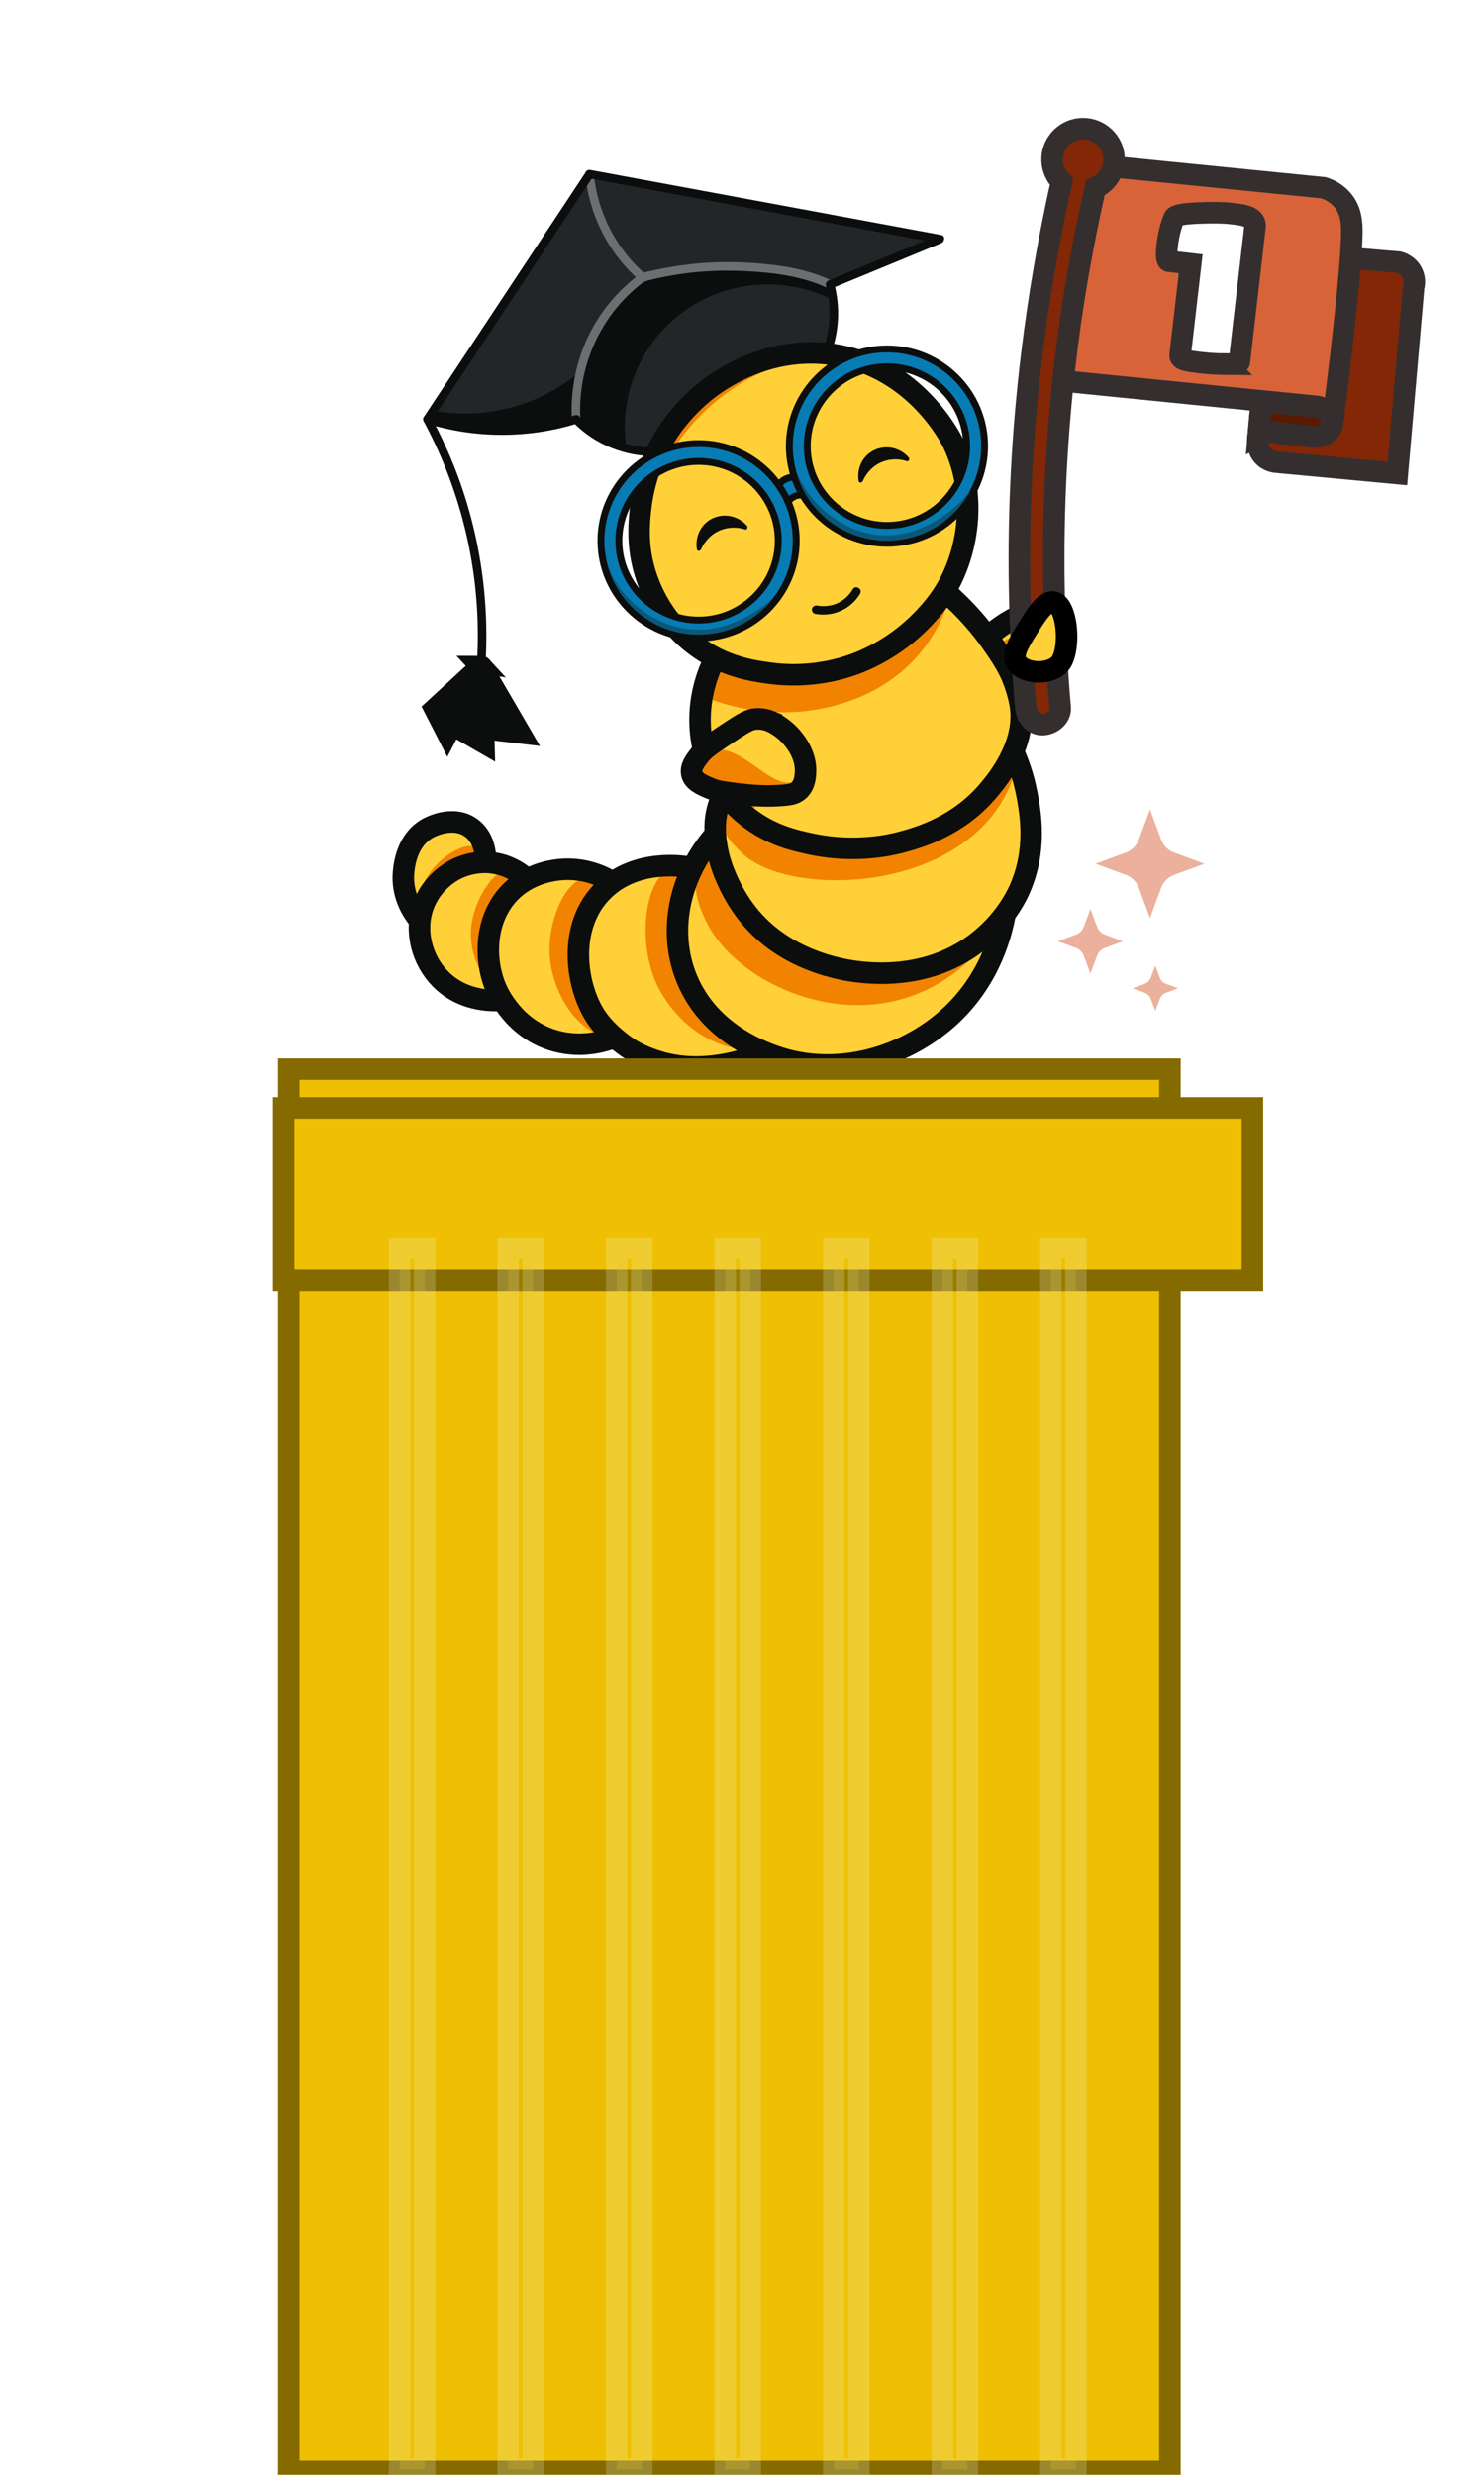 <svg width="138" height="230" viewBox="0 0 138 230" fill="none" xmlns="http://www.w3.org/2000/svg">
<g clip-path="url(#clip0_1901_852)">
<path d="M91.527 59.993C91.882 58.604 93.252 57.943 94.355 57.416C94.897 57.155 97.335 55.973 98.22 56.901C98.983 57.698 98.201 59.494 97.741 60.549C97.15 61.906 96.025 64.464 94.278 64.375C92.629 64.289 91.045 61.874 91.527 59.996V59.993Z" fill="#F18300"/>
<path d="M91.848 59.211C92.071 59.529 92.295 59.847 92.519 60.164C92.924 59.818 93.78 59.182 95.049 58.903C96.547 58.572 97.764 58.928 98.269 59.106C98.339 58.966 98.866 57.857 98.307 56.898C98.157 56.637 97.962 56.453 97.786 56.322C97.042 56.434 95.71 56.707 94.352 57.419C93.384 57.927 92.614 58.547 92.336 58.782C92.132 58.954 91.966 59.106 91.848 59.214V59.211Z" fill="#FFD037"/>
<path d="M91.848 59.211C92.292 58.794 93.001 58.19 93.982 57.638C94.742 57.208 97.17 55.842 98.09 56.652C98.629 57.129 98.425 58.162 98.227 59.153C97.85 61.054 96.754 62.35 96.167 63.027C95.643 63.631 95.141 64.073 94.78 64.365C94.416 63.494 93.953 62.528 93.365 61.514C92.86 60.647 92.343 59.881 91.848 59.214V59.211Z" stroke="#0C0D0D" stroke-width="2" stroke-miterlimit="10"/>
<path d="M67.509 34.96C68.314 34.502 75.157 30.768 82.172 34.436C86.781 36.845 89.548 41.446 89.985 46.051C90.059 46.836 90.298 50.077 88.58 53.649C86.165 58.67 80.904 62.217 75.147 62.646C73.607 62.76 66.42 63.069 62.136 57.555C58.507 52.887 59.526 47.348 59.782 45.962C59.967 44.961 61.27 38.504 67.509 34.957V34.96Z" fill="#FFD037"/>
<path d="M87.874 54.942C89.653 56.318 91.726 58.384 93.231 61.336C94.189 63.221 95.198 65.124 94.949 67.613C94.671 70.393 93.01 72.243 91.95 73.422C87.762 78.084 81.906 78.751 81.022 78.837C79.718 78.967 72.09 79.72 67.768 74.439C65.519 71.69 65.196 68.566 65.132 67.8C64.87 64.53 66.008 62.074 66.525 61.098C67.681 61.645 72.445 63.742 78.303 62.08C84.251 60.392 87.2 56.001 87.87 54.942H87.874Z" fill="#FFD037"/>
<path d="M94.636 70.857C95.18 72.068 95.943 74.191 95.911 76.889C95.901 77.747 95.758 83.13 91.564 87.014C85.392 92.728 76.499 89.601 76.112 89.461C74.949 89.038 68.992 86.671 67.158 80.728C66.765 79.45 65.835 76.438 67.254 73.768C69.512 69.516 76.093 69.214 81.082 68.986C84.06 68.849 88.851 68.992 94.636 70.857Z" fill="#FFD037"/>
<path d="M73.731 85.905C78.538 89.232 83.838 88.403 85.876 88.085C89.336 87.545 91.91 86.169 93.383 85.231C92.291 91.209 88.269 96.151 82.781 98.051C76.025 100.39 68.32 97.676 65.131 92.951C64.63 92.207 62.962 89.731 63.023 86.407C63.052 84.812 63.47 83.563 64.119 81.624C64.748 79.746 65.262 78.955 65.805 78.351C66.492 77.585 67.227 77.118 67.745 76.842C68.058 78.202 69.31 82.845 73.731 85.902V85.905Z" fill="#FFD037"/>
<path d="M71.946 97.571C71.186 97.946 70.052 98.429 68.615 98.753C67.005 99.115 62.427 100.151 58.431 97.38C55.361 95.254 54.409 92.111 54.195 91.32C53.859 90.08 53.134 87.414 54.575 84.694C56.118 81.78 59.038 80.877 59.811 80.671C62.002 80.083 63.852 80.518 64.663 80.766C67.091 86.369 69.515 91.968 71.943 97.571H71.946Z" fill="#FFD037"/>
<path d="M57.159 96.398C56.532 96.672 53.977 97.708 51.06 96.681C47.253 95.344 46.08 91.632 45.898 91.018C45.777 90.608 44.291 85.27 48.093 82.282C50.514 80.379 54.06 80.236 56.916 81.958C56.261 82.562 54.239 84.58 53.827 87.825C53.201 92.719 56.794 96.071 57.162 96.398H57.159Z" fill="#FFD037"/>
<path d="M49.108 81.799C48.667 81.411 47.591 80.572 45.978 80.318C45.594 80.258 43.275 79.937 41.25 81.551C39.132 83.242 39.014 85.717 39.004 86.175C38.921 89.283 41.256 91.174 41.672 91.498C43.78 93.138 46.141 92.998 46.715 92.947C46.463 92.588 44.505 89.706 45.585 86.191C46.428 83.445 48.575 82.11 49.108 81.799Z" fill="#FFD037"/>
<path d="M45.269 80.061C45.301 79.727 45.326 78.929 44.866 78.109C44.103 76.737 42.636 76.46 42.435 76.425C41.074 76.19 40.027 76.861 39.672 77.089C37.455 78.513 37.42 81.38 37.42 81.593C37.426 83.76 38.717 85.212 39.071 85.584C39.129 85.114 39.436 83.083 41.25 81.551C42.905 80.153 44.751 80.067 45.269 80.061Z" fill="#FFD037"/>
<path d="M39.404 39.164C42.471 44.856 44.199 51.215 44.41 57.669C44.457 59.128 44.429 60.589 44.326 62.045C44.291 62.557 45.09 62.553 45.125 62.045C45.569 55.622 44.56 49.114 42.145 43.136C41.541 41.64 40.854 40.181 40.091 38.761C39.848 38.309 39.158 38.71 39.401 39.161L39.404 39.164Z" fill="#0C0D0D"/>
<path d="M44.729 62.046C44.758 62.033 44.79 62.039 44.815 62.058C45.991 64.073 47.163 66.088 48.339 68.103C47.674 68.026 47.007 67.95 46.342 67.871C45.79 65.945 45.24 64.019 44.688 62.096C44.688 62.09 44.697 62.058 44.729 62.046Z" fill="#FC857F" stroke="#0C0D0D" stroke-width="2" stroke-miterlimit="10"/>
<path d="M44.738 61.95C44.767 61.95 44.799 61.982 44.792 62.02C44.859 64.356 44.926 66.692 44.993 69.027C44.297 68.627 43.601 68.227 42.904 67.826C43.498 65.884 44.093 63.943 44.687 62.004C44.69 61.972 44.715 61.953 44.741 61.953L44.738 61.95Z" fill="#FC857F" stroke="#0C0D0D" stroke-width="2" stroke-miterlimit="10"/>
<path d="M44.751 62.02C44.767 62.042 44.757 62.071 44.757 62.077C43.706 64.101 42.655 66.125 41.604 68.15C41.218 67.393 40.831 66.64 40.441 65.884C41.844 64.594 43.243 63.303 44.645 62.013C44.687 61.988 44.731 61.994 44.751 62.02Z" fill="#FC857F" stroke="#0C0D0D" stroke-width="2" stroke-miterlimit="10"/>
<path d="M77.185 26.44C75.355 25.801 72.927 25.156 70.03 24.918C65.746 24.565 62.203 25.245 59.878 25.89C58.734 26.713 56.309 28.69 54.802 32.157C53.553 35.027 53.505 37.598 53.578 38.971" fill="#1C1C1C"/>
<path d="M77.185 26.44C75.355 25.801 72.927 25.156 70.03 24.918C65.746 24.565 62.203 25.245 59.878 25.89C58.734 26.713 56.309 28.69 54.802 32.157C53.553 35.027 53.505 37.598 53.578 38.971" stroke="#070001" stroke-width="2" stroke-miterlimit="10"/>
<path d="M77.185 26.44C80.299 25.077 83.414 23.713 86.525 22.35C75.99 20.338 65.458 18.327 54.922 16.318C49.958 23.802 44.994 31.289 40.033 38.773C41.499 39.314 43.71 39.937 46.457 40.022C49.537 40.118 52.016 39.495 53.578 38.97C53.511 37.528 53.559 34.283 55.456 30.857C56.884 28.28 58.746 26.707 59.874 25.893C62.318 25.216 66.065 24.514 70.575 24.972C73.201 25.239 75.434 25.83 77.181 26.443L77.185 26.44Z" fill="#222628"/>
<path d="M54.034 34.455C52.939 35.39 51.067 36.743 48.419 37.611C44.876 38.771 41.812 38.44 40.276 38.167C40.1 38.431 39.925 38.698 39.752 38.962C41.739 39.575 44.783 40.236 48.473 39.953C50.479 39.797 52.204 39.4 53.584 38.971C53.542 38.355 53.536 37.64 53.609 36.842C53.693 35.92 53.859 35.116 54.038 34.452L54.034 34.455Z" fill="#0C0D0D"/>
<path d="M60.033 25.503C57.298 23.119 55.574 19.779 55.219 16.182C55.168 15.677 54.369 15.674 54.42 16.182C54.797 19.989 56.57 23.536 59.471 26.065C59.857 26.402 60.423 25.843 60.036 25.503H60.033Z" fill="#6D6E71"/>
<path d="M53.58 38.971C54.216 39.619 55.465 40.722 57.372 41.405C58.902 41.952 60.25 42.012 61.097 41.984C61.694 40.722 63.579 37.166 67.814 34.83C71.712 32.682 75.398 32.777 76.829 32.889C77.066 32.294 77.296 31.56 77.43 30.696C77.711 28.897 77.443 27.388 77.184 26.438C75.216 25.732 72.379 24.957 68.897 24.782C65.045 24.588 61.876 25.198 59.752 25.783C58.65 26.596 56.506 28.401 55.03 31.49C53.5 34.697 53.494 37.605 53.58 38.971Z" fill="#222628"/>
<path d="M77.469 27.893C73.057 25.646 67.742 26.021 63.71 28.859C59.612 31.744 57.494 36.718 58.254 41.675C57.625 41.513 56.829 41.243 55.973 40.779C54.887 40.191 54.101 39.505 53.581 38.971C53.517 37.471 53.581 33.975 55.724 30.4C57.082 28.137 58.756 26.701 59.88 25.89C62.206 25.242 65.745 24.565 70.032 24.918C72.929 25.156 75.354 25.798 77.188 26.44C77.283 26.923 77.376 27.41 77.472 27.893H77.469Z" fill="#0C0D0D"/>
<path d="M77.385 26.097C75.746 25.331 74.056 24.905 72.264 24.667C69.552 24.308 66.789 24.25 64.071 24.568C62.911 24.705 61.761 24.899 60.624 25.159C60.209 25.255 59.726 25.305 59.381 25.566C59.087 25.789 58.8 26.017 58.522 26.259C56.762 27.788 55.35 29.713 54.43 31.852C53.51 33.991 53.034 36.539 53.178 38.971C53.21 39.479 54.008 39.482 53.976 38.971C53.714 34.626 55.391 30.32 58.554 27.304C58.841 27.028 59.142 26.764 59.452 26.513C59.761 26.262 59.953 26.138 60.33 26.046C61.365 25.792 62.413 25.588 63.467 25.439C66.086 25.07 68.741 25.083 71.367 25.353C73.315 25.553 75.2 25.951 76.979 26.78C77.443 26.996 77.848 26.31 77.382 26.094L77.385 26.097Z" fill="#6D6E71"/>
<path d="M77.29 26.822C80.699 25.417 84.107 24.009 87.519 22.605C87.838 22.474 87.953 21.918 87.519 21.839C79.057 20.272 70.595 18.702 62.136 17.135C59.734 16.69 57.331 16.245 54.929 15.801C54.744 15.766 54.581 15.826 54.479 15.982C50.566 21.899 46.652 27.813 42.736 33.73C41.627 35.408 40.516 37.086 39.407 38.764C39.26 38.986 39.414 39.276 39.647 39.349C44.199 40.766 49.134 40.769 53.69 39.358L53.3 39.257C55.338 41.329 58.184 42.473 61.098 42.384C61.232 42.38 61.382 42.314 61.443 42.187C63.749 37.423 68.387 34.048 73.674 33.381C74.719 33.247 75.776 33.219 76.827 33.292C77.016 33.304 77.15 33.158 77.214 32.999C78.038 30.877 78.159 28.538 77.568 26.338C77.437 25.846 76.664 26.056 76.798 26.548C77.354 28.62 77.22 30.788 76.444 32.786L76.83 32.494C71.205 32.11 65.682 34.674 62.334 39.177C61.727 39.994 61.197 40.868 60.753 41.783L61.098 41.586C58.386 41.669 55.763 40.62 53.862 38.691C53.766 38.593 53.607 38.548 53.472 38.589C49.045 39.962 44.279 39.959 39.855 38.58L40.094 39.164C44.007 33.247 47.92 27.333 51.837 21.416C52.945 19.738 54.057 18.06 55.166 16.382L54.715 16.563C63.177 18.13 71.639 19.7 80.098 21.267C82.5 21.712 84.903 22.156 87.305 22.601V21.835C83.896 23.24 80.488 24.648 77.076 26.052C76.607 26.246 76.814 27.015 77.287 26.818L77.29 26.822Z" fill="#0C0D0D"/>
<path d="M84.363 42.661C83.657 41.819 82.475 41.536 81.478 41.965C80.443 42.413 79.839 43.528 80.037 44.65C80.13 44.428 80.638 43.274 81.957 42.74C83.085 42.286 84.085 42.572 84.359 42.658L84.363 42.661Z" fill="#0C0D0D"/>
<path d="M84.503 42.521C83.717 41.602 82.388 41.31 81.293 41.834C80.197 42.359 79.657 43.55 79.846 44.704C79.881 44.923 80.165 44.86 80.232 44.704C80.226 44.72 80.245 44.675 80.261 44.641C80.286 44.586 80.312 44.536 80.338 44.485C80.408 44.351 80.488 44.221 80.574 44.1C80.826 43.738 81.152 43.423 81.526 43.188C82.353 42.67 83.382 42.559 84.308 42.855C84.554 42.934 84.66 42.549 84.414 42.47C83.391 42.143 82.235 42.273 81.325 42.842C80.663 43.258 80.146 43.881 79.846 44.599H80.232C80.072 43.611 80.587 42.61 81.494 42.178C82.401 41.745 83.554 42.028 84.219 42.804C84.385 42.998 84.666 42.718 84.5 42.524L84.503 42.521Z" fill="#0C0D0D"/>
<path d="M69.324 49.007C68.618 48.164 67.436 47.882 66.439 48.311C65.404 48.759 64.8 49.874 64.998 50.996C65.091 50.773 65.599 49.62 66.918 49.086C68.046 48.632 69.046 48.918 69.32 49.003L69.324 49.007Z" fill="#0C0D0D"/>
<path d="M69.464 48.867C68.678 47.948 67.349 47.656 66.254 48.18C65.158 48.704 64.618 49.896 64.806 51.05C64.842 51.269 65.126 51.205 65.193 51.05C65.187 51.066 65.206 51.021 65.222 50.986C65.247 50.932 65.273 50.881 65.298 50.83C65.369 50.697 65.449 50.567 65.535 50.446C65.787 50.084 66.113 49.769 66.487 49.534C67.314 49.016 68.343 48.905 69.269 49.2C69.515 49.28 69.621 48.895 69.374 48.816C68.352 48.488 67.196 48.619 66.285 49.188C65.624 49.604 65.107 50.227 64.806 50.945H65.193C65.033 49.956 65.548 48.956 66.455 48.523C67.362 48.091 68.515 48.374 69.18 49.149C69.346 49.343 69.627 49.063 69.461 48.87L69.464 48.867Z" fill="#0C0D0D"/>
<path d="M79.296 54.771C78.98 55.311 78.513 55.756 77.906 56.045C77.542 56.22 77.133 56.312 76.731 56.328C76.571 56.334 76.415 56.331 76.255 56.319C76.223 56.319 76.057 56.293 76.156 56.309C76.108 56.303 76.057 56.293 76.009 56.284C75.798 56.245 75.578 56.341 75.517 56.56C75.463 56.754 75.584 57.008 75.795 57.05C77.443 57.358 79.133 56.624 79.983 55.171C80.241 54.73 79.551 54.329 79.293 54.771H79.296Z" fill="#0C0D0D"/>
<path d="M70.555 73.911C70.52 74.178 70.418 74.661 70.086 75.157C69.837 75.529 69.552 75.767 69.351 75.91C68.891 75.605 68.303 75.135 67.77 74.439C67.54 74.137 67.355 73.841 67.211 73.571C67.757 73.67 68.355 73.756 68.99 73.819C69.54 73.873 70.064 73.902 70.552 73.915L70.555 73.911Z" fill="#F18300"/>
<path d="M67.253 73.768C67.895 74.614 68.984 75.821 70.642 76.797C72.805 78.068 74.814 78.281 77.002 78.491C78.929 78.675 81.053 78.869 83.73 78.204C85.043 77.88 89.585 76.578 92.732 72.36C93.467 71.375 93.946 70.473 94.243 69.847L94.639 70.857C94.403 71.849 93.917 73.425 92.821 75.046C87.394 83.089 73.131 83.21 69.019 79.304C68.368 78.684 66.432 76.844 66.803 74.861C66.892 74.372 67.1 74 67.253 73.771V73.768Z" fill="#F18300"/>
<path d="M93.384 85.231C92.448 86.794 89.557 91.138 84.107 92.781C76.415 95.101 68.244 90.646 65.806 85.901C65.299 84.91 64.18 82.736 64.88 80.279C65.251 78.98 65.992 78.071 66.512 77.54C66.589 78.598 66.822 80.159 67.579 81.868C69.854 86.988 74.831 88.91 75.885 89.32C76.335 89.495 83.318 92.063 89.758 88.249C91.458 87.245 92.64 86.079 93.384 85.231Z" fill="#F18300"/>
<path d="M70.764 97.688C69.888 97.701 68.592 97.615 67.141 97.1C62.934 95.6 61.216 91.819 61.002 91.326C59.229 87.233 59.989 81.586 62.477 80.626C63.238 80.334 64.046 80.521 64.666 80.769C64.372 81.271 64.014 81.974 63.714 82.851C63.084 84.694 63.075 86.248 63.094 86.874C63.167 89.299 64.027 91.05 64.378 91.749C66.244 95.448 69.556 97.142 70.761 97.688H70.764Z" fill="#F18300"/>
<path d="M57.158 96.398C56.762 96.058 53.433 93.087 53.743 88.431C53.989 84.726 56.372 82.454 56.915 81.961C56.334 81.612 55.574 81.307 54.759 81.437C52.469 81.802 51.165 85.387 51.098 87.99C51.005 91.813 53.535 95.909 56.465 96.364C56.74 96.405 56.976 96.411 57.155 96.405L57.158 96.398Z" fill="#F18300"/>
<path d="M87.873 54.942L88.358 55.362C87.997 56.633 87.262 58.591 85.7 60.523C81.95 65.156 76.462 65.881 75.114 66.062C74.411 66.154 71.597 66.481 68.137 65.623C66.959 65.331 65.991 64.972 65.291 64.673C65.317 64.193 65.403 63.532 65.662 62.785C65.917 62.051 66.252 61.489 66.524 61.098C67.68 61.645 72.443 63.742 78.302 62.08C84.25 60.392 87.198 56.001 87.869 54.942H87.873Z" fill="#F18300"/>
<path d="M77.811 33.005C76.182 33.069 73.479 33.377 70.515 34.766C69.639 35.176 65.528 37.184 62.506 41.891C60.369 45.218 59.717 48.434 59.491 50.328C59.404 49.117 59.139 43.518 63.234 38.637C63.95 37.785 67.177 34.118 72.687 33.104C74.798 32.713 76.6 32.834 77.814 33.005H77.811Z" fill="#F18300"/>
<path d="M49.108 81.799C48.725 81.268 48.227 80.811 47.62 80.756C45.952 80.607 44.151 83.55 43.838 86C43.365 89.683 46.23 92.489 46.716 92.95C46.23 92.14 45.218 90.188 45.422 87.643C45.492 86.753 45.652 85.043 46.943 83.493C47.7 82.581 48.559 82.072 49.108 81.802V81.799Z" fill="#F18300"/>
<path d="M45.291 80.172C45.205 79.622 45.007 79.066 44.556 78.796C43.339 78.068 40.7 79.651 39.582 81.745C38.733 83.34 38.918 84.958 39.059 85.708C39.113 85.326 39.595 82.247 42.298 80.827C43.483 80.204 44.63 80.147 45.291 80.172Z" fill="#F18300"/>
<path d="M94.239 69.847C94.654 70.765 95.172 72.122 95.495 73.825C95.811 75.513 96.472 79.04 94.763 82.768C94.523 83.289 93.354 85.743 90.652 87.741C86.493 90.818 81.838 90.497 80.343 90.373C79.312 90.287 73.584 89.718 69.831 85.32C68.08 83.27 67.122 80.814 66.799 79.406C66.575 78.44 66.511 77.543 66.511 77.543C66.511 77.032 66.451 76.196 66.729 75.166C66.917 74.474 67.179 73.933 67.38 73.574" stroke="#0C0D0D" stroke-width="2" stroke-miterlimit="10"/>
<path d="M93.469 84.9C93.168 86.587 92.175 90.82 88.514 94.294C84.435 98.161 77.88 100.281 71.9 98.098C70.679 97.653 65.606 95.8 63.693 90.518C62.141 86.238 63.236 81.274 66.507 77.543" stroke="#0C0D0D" stroke-width="2" stroke-miterlimit="10"/>
<path d="M71.082 97.733C69.379 98.537 67.868 98.858 66.849 99.001C65.865 99.137 63.751 99.411 61.24 98.661C59.86 98.248 58.914 97.695 58.672 97.548C58.672 97.548 56.806 96.427 55.576 94.733C53.573 91.965 52.602 86.07 56.196 82.66C59.272 79.743 63.725 80.518 64.275 80.623" stroke="#0C0D0D" stroke-width="2" stroke-miterlimit="10"/>
<path d="M57.158 96.397C56.413 96.699 54.273 97.453 51.708 96.763C47.798 95.711 46.268 92.199 46.099 91.786C44.929 88.977 45.127 85.081 47.645 82.726C49.625 80.87 52.171 80.791 52.727 80.784C54.781 80.769 56.286 81.573 56.915 81.957" stroke="#0C0D0D" stroke-width="2" stroke-miterlimit="10"/>
<path d="M46.715 92.947C46.319 92.992 43.233 93.29 40.958 90.983C39.22 89.219 38.511 86.499 39.377 84.147C40.182 81.961 42.032 80.963 42.297 80.827C43.836 80.026 45.264 80.134 45.593 80.166C47.513 80.35 48.74 81.44 49.107 81.793" stroke="#0C0D0D" stroke-width="2" stroke-miterlimit="10"/>
<path d="M45.134 80.061C45.147 79.889 45.249 78.033 43.863 76.978C42.17 75.688 39.953 76.883 39.783 76.978C37.423 78.3 37.496 81.453 37.509 81.793C37.586 83.766 38.662 85.123 39.071 85.587" stroke="#0C0D0D" stroke-width="2" stroke-miterlimit="10"/>
<path d="M87.873 54.942C86.64 56.951 84.924 58.425 84.423 58.842C82.273 60.631 80.222 61.441 79.472 61.718C76.102 62.947 73.108 62.776 71.489 62.55C69.901 62.331 67.339 61.943 64.768 60.062C61.234 57.475 60.133 53.855 59.832 52.68C59.251 50.407 59.436 48.513 59.554 47.404C59.829 44.808 60.644 42.917 60.963 42.227C62.988 37.852 66.483 35.659 67.317 35.16C68.547 34.423 72.568 32.1 77.811 33.002C85.206 34.27 88.454 40.816 88.608 41.134C91.061 46.292 89.876 51.682 87.876 54.939L87.873 54.942Z" stroke="#0C0D0D" stroke-width="2" stroke-miterlimit="10"/>
<path d="M87.872 54.942C89.843 56.643 91.197 58.301 92.082 59.534C93.312 61.247 93.858 62.252 94.178 63.065C94.258 63.265 94.749 64.524 94.906 65.69C95.388 69.313 92.686 72.542 91.948 73.422C89.147 76.765 85.534 77.804 83.901 78.249C83.042 78.484 79.656 79.336 75.458 78.446C73.842 78.103 71.727 77.629 69.581 75.974C67.159 74.105 66.166 71.862 65.98 71.429C65.83 71.08 65.191 69.532 65.105 67.371C64.993 64.536 65.904 62.309 66.523 61.098" stroke="#0C0D0D" stroke-width="2" stroke-miterlimit="10"/>
<path d="M71.233 66.93C69.62 66.621 68.176 67.743 66.767 68.833C65.563 69.768 64.119 70.886 64.336 71.925C64.71 73.721 69.751 73.883 70.556 73.908C72.575 73.972 73.968 74.016 74.581 73.155C75.709 71.576 73.888 67.438 71.233 66.93Z" fill="#FFD037"/>
<path d="M74.917 72.046C74.505 72.463 74.128 72.609 73.914 72.669C71.492 73.359 69.17 69.126 66.033 69.669C65.835 69.704 65.682 69.749 65.615 69.771C65.42 69.914 65.139 70.149 64.88 70.505C64.64 70.836 64.241 71.385 64.337 71.932C64.452 72.574 65.199 72.914 65.829 73.2C66.563 73.534 67.199 73.613 68.439 73.759C68.739 73.794 69.493 73.839 71.007 73.928C71.007 73.928 71.579 73.963 72.735 73.915C73.131 73.899 73.441 73.877 73.808 73.721C74.006 73.635 74.329 73.496 74.581 73.162C74.917 72.723 74.926 72.237 74.917 72.05V72.046Z" fill="#F18300"/>
<path d="M71.731 67.072C71.424 66.942 70.964 66.796 70.405 66.812C69.731 66.831 69.3 67.079 67.677 68.147C65.808 69.379 65.466 69.653 65.077 70.148C64.649 70.695 64.185 71.293 64.335 71.928C64.498 72.621 65.3 72.964 66.051 73.272C66.572 73.489 67.067 73.622 69.437 73.867C69.977 73.921 71.341 74.057 72.996 73.898C73.436 73.857 73.897 73.794 74.28 73.454C74.829 72.967 74.877 72.221 74.903 71.836C75.018 70.053 73.791 68.706 73.507 68.394C73.184 68.042 72.615 67.504 71.731 67.076V67.072Z" stroke="#0C0D0D" stroke-width="2" stroke-miterlimit="10"/>
<path d="M72.057 45.724L72.105 45.587C72.178 45.378 72.414 44.86 73.002 44.551C73.277 44.405 73.574 44.332 73.89 44.332C74.066 44.332 74.242 44.354 74.401 44.399L74.542 44.437L75.334 46.131L74.734 46.029C74.654 46.016 74.571 46.007 74.488 46.007C74.27 46.007 74.063 46.051 73.871 46.14C73.491 46.315 73.29 46.607 73.203 46.763L72.925 47.268L72.057 45.718V45.724Z" fill="#077BB3"/>
<path d="M73.89 44.65C74.104 44.65 74.261 44.691 74.315 44.707C74.472 45.044 74.631 45.38 74.788 45.717C74.727 45.708 74.622 45.692 74.487 45.692C74.286 45.692 74.018 45.724 73.737 45.854C73.235 46.086 72.996 46.48 72.922 46.613C72.75 46.305 72.577 46 72.408 45.692C72.446 45.581 72.632 45.107 73.155 44.831C73.424 44.688 73.686 44.65 73.893 44.65M73.89 44.014C73.523 44.014 73.171 44.1 72.852 44.268C72.165 44.63 71.89 45.237 71.801 45.479L71.705 45.749L71.846 46L72.104 46.461L72.363 46.922L72.925 47.926L73.481 46.915C73.548 46.791 73.708 46.563 74.005 46.426C74.155 46.356 74.318 46.321 74.487 46.321C74.555 46.321 74.618 46.327 74.682 46.337L75.883 46.544L75.369 45.444L75.241 45.171L74.896 44.433L74.772 44.17L74.487 44.09C74.302 44.039 74.094 44.011 73.89 44.011V44.014Z" fill="#0C0D0D"/>
<path d="M64.963 59.287C59.958 59.287 55.885 55.235 55.885 50.255C55.885 45.275 59.958 41.224 64.963 41.224C69.969 41.224 74.042 45.275 74.042 50.255C74.042 55.235 69.969 59.287 64.963 59.287ZM64.963 42.883C60.878 42.883 57.552 46.191 57.552 50.255C57.552 54.32 60.878 57.628 64.963 57.628C69.049 57.628 72.371 54.32 72.371 50.255C72.371 46.191 69.049 42.883 64.963 42.883Z" fill="#077BB3"/>
<path d="M64.963 41.542C69.799 41.542 73.722 45.444 73.722 50.256C73.722 55.067 69.799 58.969 64.963 58.969C60.126 58.969 56.203 55.067 56.203 50.256C56.203 45.444 60.126 41.542 64.963 41.542ZM64.963 57.946C69.23 57.946 72.69 54.501 72.69 50.256C72.69 46.01 69.23 42.565 64.963 42.565C60.695 42.565 57.232 46.01 57.232 50.256C57.232 54.501 60.695 57.946 64.963 57.946ZM64.963 40.906C59.781 40.906 55.565 45.101 55.565 50.256C55.565 55.41 59.781 59.605 64.963 59.605C70.144 59.605 74.361 55.41 74.361 50.256C74.361 45.101 70.144 40.906 64.963 40.906ZM64.963 57.31C61.053 57.31 57.871 54.145 57.871 50.256C57.871 46.366 61.053 43.201 64.963 43.201C68.873 43.201 72.051 46.366 72.051 50.256C72.051 54.145 68.873 57.31 64.963 57.31Z" fill="#0C0D0D"/>
<path d="M82.481 50.49C77.475 50.49 73.402 46.438 73.402 41.458C73.402 36.479 77.475 32.427 82.481 32.427C87.487 32.427 91.56 36.479 91.56 41.458C91.56 46.438 87.487 50.49 82.481 50.49ZM82.481 34.086C78.395 34.086 75.07 37.394 75.07 41.458C75.07 45.523 78.395 48.831 82.481 48.831C86.567 48.831 89.889 45.523 89.889 41.458C89.889 37.394 86.567 34.086 82.481 34.086Z" fill="#077BB3"/>
<path d="M82.48 32.745C87.317 32.745 91.239 36.647 91.239 41.459C91.239 46.27 87.317 50.172 82.48 50.172C77.644 50.172 73.721 46.27 73.721 41.459C73.721 36.647 77.644 32.745 82.48 32.745ZM82.48 49.149C86.748 49.149 90.207 45.704 90.207 41.459C90.207 37.213 86.748 33.768 82.48 33.768C78.212 33.768 74.749 37.213 74.749 41.459C74.749 45.704 78.212 49.149 82.48 49.149ZM82.48 32.109C77.299 32.109 73.082 36.304 73.082 41.459C73.082 46.613 77.299 50.808 82.48 50.808C87.662 50.808 91.878 46.613 91.878 41.459C91.878 36.304 87.662 32.109 82.48 32.109ZM82.48 48.514C78.57 48.514 75.388 45.349 75.388 41.459C75.388 37.569 78.57 34.404 82.48 34.404C86.39 34.404 89.569 37.569 89.569 41.459C89.569 45.349 86.39 48.514 82.48 48.514Z" fill="#0C0D0D"/>
<path d="M90.275 45.52C89.914 46.219 88.927 47.9 86.876 49.082C84.634 50.376 82.481 50.29 81.686 50.22C80.922 50.15 78.462 49.829 76.37 47.805C74.738 46.225 74.175 44.43 73.981 43.642C74.306 44.5 75.188 46.451 77.268 47.96C77.922 48.437 79.922 49.845 82.704 49.749C84.299 49.696 85.465 49.171 86.18 48.841C88.336 47.843 89.64 46.359 90.275 45.52Z" fill="#0A5877"/>
<path d="M71.958 55.495C71.495 56.115 70.495 57.281 68.805 58.101C68.246 58.371 66.844 58.978 64.962 58.968C61.694 58.956 59.525 57.103 59.158 56.779C57.449 55.276 56.797 53.506 56.56 52.721C56.899 53.534 57.765 55.298 59.681 56.715C60.244 57.128 61.694 58.104 63.662 58.419C68.076 59.124 71.507 55.93 71.961 55.495H71.958Z" fill="#0A5877"/>
<path d="M117.01 40.439C116.997 40.493 116.729 41.71 117.563 42.47C117.968 42.842 118.441 42.924 118.655 42.95C122.418 43.302 126.181 43.655 129.944 44.008C130.449 38.24 130.951 32.472 131.455 26.704C131.497 26.549 131.628 25.986 131.337 25.382C130.963 24.61 130.2 24.397 130.082 24.365C126.255 24.041 122.425 23.714 118.598 23.39C118.067 29.072 117.537 34.754 117.01 40.436V40.439Z" fill="#832706" stroke="#342F2E" stroke-width="2" stroke-miterlimit="10"/>
<path d="M123.888 39.476C123.971 39.002 123.719 38.631 123.629 38.504C123.147 37.798 122.24 37.754 122.112 37.75C120.502 37.607 118.892 37.464 117.285 37.321C117.196 38.361 117.103 39.4 117.014 40.439C117.161 40.356 117.384 40.255 117.672 40.197C118.033 40.127 118.317 40.169 118.435 40.185C118.981 40.258 120.176 40.385 121.777 40.56C121.911 40.588 122.815 40.769 123.45 40.204C123.553 40.111 123.824 39.873 123.895 39.476H123.888Z" fill="#591A04" stroke="#342F2E" stroke-width="2" stroke-miterlimit="10"/>
<path d="M100.789 15.226C108.22 15.966 115.647 16.71 123.077 17.45C123.416 17.555 124.24 17.857 124.898 18.671C125.588 19.522 125.697 20.542 125.709 21.315C125.741 23.447 125.099 30.308 123.869 39.562C123.888 39.403 123.917 38.946 123.633 38.501C123.157 37.757 122.237 37.744 122.17 37.744C113.874 36.912 105.581 36.082 97.285 35.25C97.589 32.17 98.017 28.888 98.617 25.433C99.25 21.782 99.994 18.372 100.793 15.223L100.789 15.226Z" fill="#D86339" stroke="#342F2E" stroke-width="2" stroke-miterlimit="10"/>
<path d="M114.011 33.845C113.196 33.838 112.388 33.788 111.586 33.695C110.784 33.603 110.27 33.508 110.046 33.409C109.823 33.311 109.724 33.177 109.743 33.006L110.727 24.515L108.711 24.282C108.488 24.257 108.43 23.765 108.542 22.808C108.654 21.851 108.864 21 109.178 20.253C109.273 20.011 109.995 19.862 111.35 19.805C112.704 19.748 113.739 19.76 114.448 19.84C115.158 19.919 115.63 20.002 115.86 20.081C116.09 20.161 116.263 20.243 116.371 20.329C116.483 20.415 116.563 20.507 116.621 20.606C116.694 20.761 116.726 20.904 116.71 21.035L115.253 33.635C115.237 33.778 114.822 33.848 114.008 33.842L114.011 33.845Z" fill="white" stroke="#342F2E" stroke-width="2" stroke-miterlimit="10"/>
<path d="M103.597 14.771C103.619 15.972 102.897 17.011 101.853 17.456C101.294 19.916 100.792 22.388 100.351 24.87C100.067 26.469 99.808 28.07 99.575 29.678C99.511 30.114 99.447 30.552 99.39 30.991C99.39 31 99.387 31.026 99.38 31.055V31.064C99.38 31.064 99.377 31.093 99.374 31.109C99.374 31.115 99.371 31.121 99.371 31.128V31.15L99.368 31.159C99.364 31.169 99.364 31.175 99.364 31.182C99.364 31.194 99.364 31.198 99.364 31.198L99.345 31.334C99.32 31.522 99.297 31.709 99.272 31.897C99.163 32.752 99.058 33.606 98.962 34.461C98.559 38.075 98.278 41.7 98.125 45.333C97.837 52.143 97.997 58.966 98.588 65.754C98.665 66.641 97.796 67.308 96.991 67.343C96.077 67.384 95.467 66.58 95.394 65.754C95.074 62.084 94.879 58.4 94.815 54.717C94.688 47.475 95.061 40.223 95.937 33.028C96.595 27.607 97.518 22.214 98.716 16.881C98.186 16.376 97.853 15.664 97.837 14.876C97.809 13.293 99.074 11.987 100.664 11.959C102.255 11.927 103.568 13.188 103.6 14.771H103.597Z" fill="#832706" stroke="#342F2E" stroke-width="2" stroke-miterlimit="10"/>
<path d="M97.974 55.95C97.179 55.804 96.306 57.212 95.569 58.403C94.719 59.773 94.109 60.761 94.508 61.518C95.08 62.598 97.501 62.801 98.523 61.737C98.616 61.638 98.904 61.317 99.073 60.415C99.408 58.61 98.958 56.128 97.974 55.95Z" fill="#FFD037" stroke="black" stroke-width="2" stroke-miterlimit="10"/>
<path d="M108.792 99.366H26.848V229.682H108.792V99.366Z" fill="#EFBF04" stroke="#856A00" stroke-width="2" stroke-miterlimit="10"/>
<g filter="url(#filter0_d_1901_852)">
<path d="M112.864 99.366H22.777V115.396H112.864V99.366Z" fill="#EFBF04"/>
<path d="M112.864 99.366H22.777V115.396H112.864V99.366Z" stroke="#856A00" stroke-width="2" stroke-miterlimit="10"/>
</g>
<path opacity="0.2" d="M39.492 115.999H37.16V229.501H39.492V115.999Z" fill="#EFBF04" stroke="#F4FFE6" stroke-width="2" stroke-miterlimit="10"/>
<path opacity="0.2" d="M49.584 115.999H47.252V229.501H49.584V115.999Z" fill="#EFBF04" stroke="#F4FFE6" stroke-width="2" stroke-miterlimit="10"/>
<path opacity="0.2" d="M59.678 115.999H57.346V229.501H59.678V115.999Z" fill="#EFBF04" stroke="#F4FFE6" stroke-width="2" stroke-miterlimit="10"/>
<path opacity="0.2" d="M69.771 115.999H67.439V229.501H69.771V115.999Z" fill="#EFBF04" stroke="#F4FFE6" stroke-width="2" stroke-miterlimit="10"/>
<path opacity="0.2" d="M79.867 115.999H77.535V229.501H79.867V115.999Z" fill="#EFBF04" stroke="#F4FFE6" stroke-width="2" stroke-miterlimit="10"/>
<path opacity="0.2" d="M89.961 115.999H87.629V229.501H89.961V115.999Z" fill="#EFBF04" stroke="#F4FFE6" stroke-width="2" stroke-miterlimit="10"/>
<path opacity="0.2" d="M100.053 115.999H97.721V229.501H100.053V115.999Z" fill="#EFBF04" stroke="#F4FFE6" stroke-width="2" stroke-miterlimit="10"/>
<g opacity="0.5">
<path d="M109.165 79.228L112.008 80.274L109.165 81.319C108.619 81.519 108.191 81.948 107.99 82.489L106.939 85.317L105.888 82.489C105.686 81.945 105.255 81.519 104.712 81.319L101.869 80.274L104.712 79.228C105.258 79.028 105.686 78.599 105.888 78.059L106.939 75.231L107.99 78.059C108.191 78.602 108.622 79.028 109.165 79.228Z" fill="#D86339"/>
<path d="M102.741 86.861L104.421 87.481L102.741 88.101C102.408 88.225 102.146 88.485 102.022 88.816L101.399 90.487L100.776 88.816C100.651 88.485 100.389 88.225 100.057 88.101L98.377 87.481L100.057 86.861C100.389 86.737 100.651 86.477 100.776 86.146L101.399 84.475L102.022 86.146C102.146 86.477 102.408 86.737 102.741 86.861Z" fill="#D86339"/>
<path d="M108.429 91.438L109.55 91.851L108.429 92.264C108.161 92.363 107.947 92.576 107.848 92.843L107.432 93.958L107.017 92.843C106.918 92.576 106.704 92.363 106.436 92.264L105.314 91.851L106.436 91.438C106.704 91.339 106.918 91.126 107.017 90.86L107.432 89.744L107.848 90.86C107.947 91.126 108.161 91.339 108.429 91.438Z" fill="#D86339"/>
</g>
</g>
<defs>
<filter id="filter0_d_1901_852" x="21.777" y="98.366" width="95.686" height="21.629" filterUnits="userSpaceOnUse" color-interpolation-filters="sRGB">
<feFlood flood-opacity="0" result="BackgroundImageFix"/>
<feColorMatrix in="SourceAlpha" type="matrix" values="0 0 0 0 0 0 0 0 0 0 0 0 0 0 0 0 0 0 127 0" result="hardAlpha"/>
<feOffset dx="3.6" dy="3.6"/>
<feColorMatrix type="matrix" values="0 0 0 0 0.522 0 0 0 0 0.416 0 0 0 0 0 0 0 0 1 0"/>
<feBlend mode="normal" in2="BackgroundImageFix" result="effect1_dropShadow_1901_852"/>
<feBlend mode="normal" in="SourceGraphic" in2="effect1_dropShadow_1901_852" result="shape"/>
</filter>
<clipPath id="clip0_1901_852">
<rect width="138" height="230" fill="white"/>
</clipPath>
</defs>
</svg>
